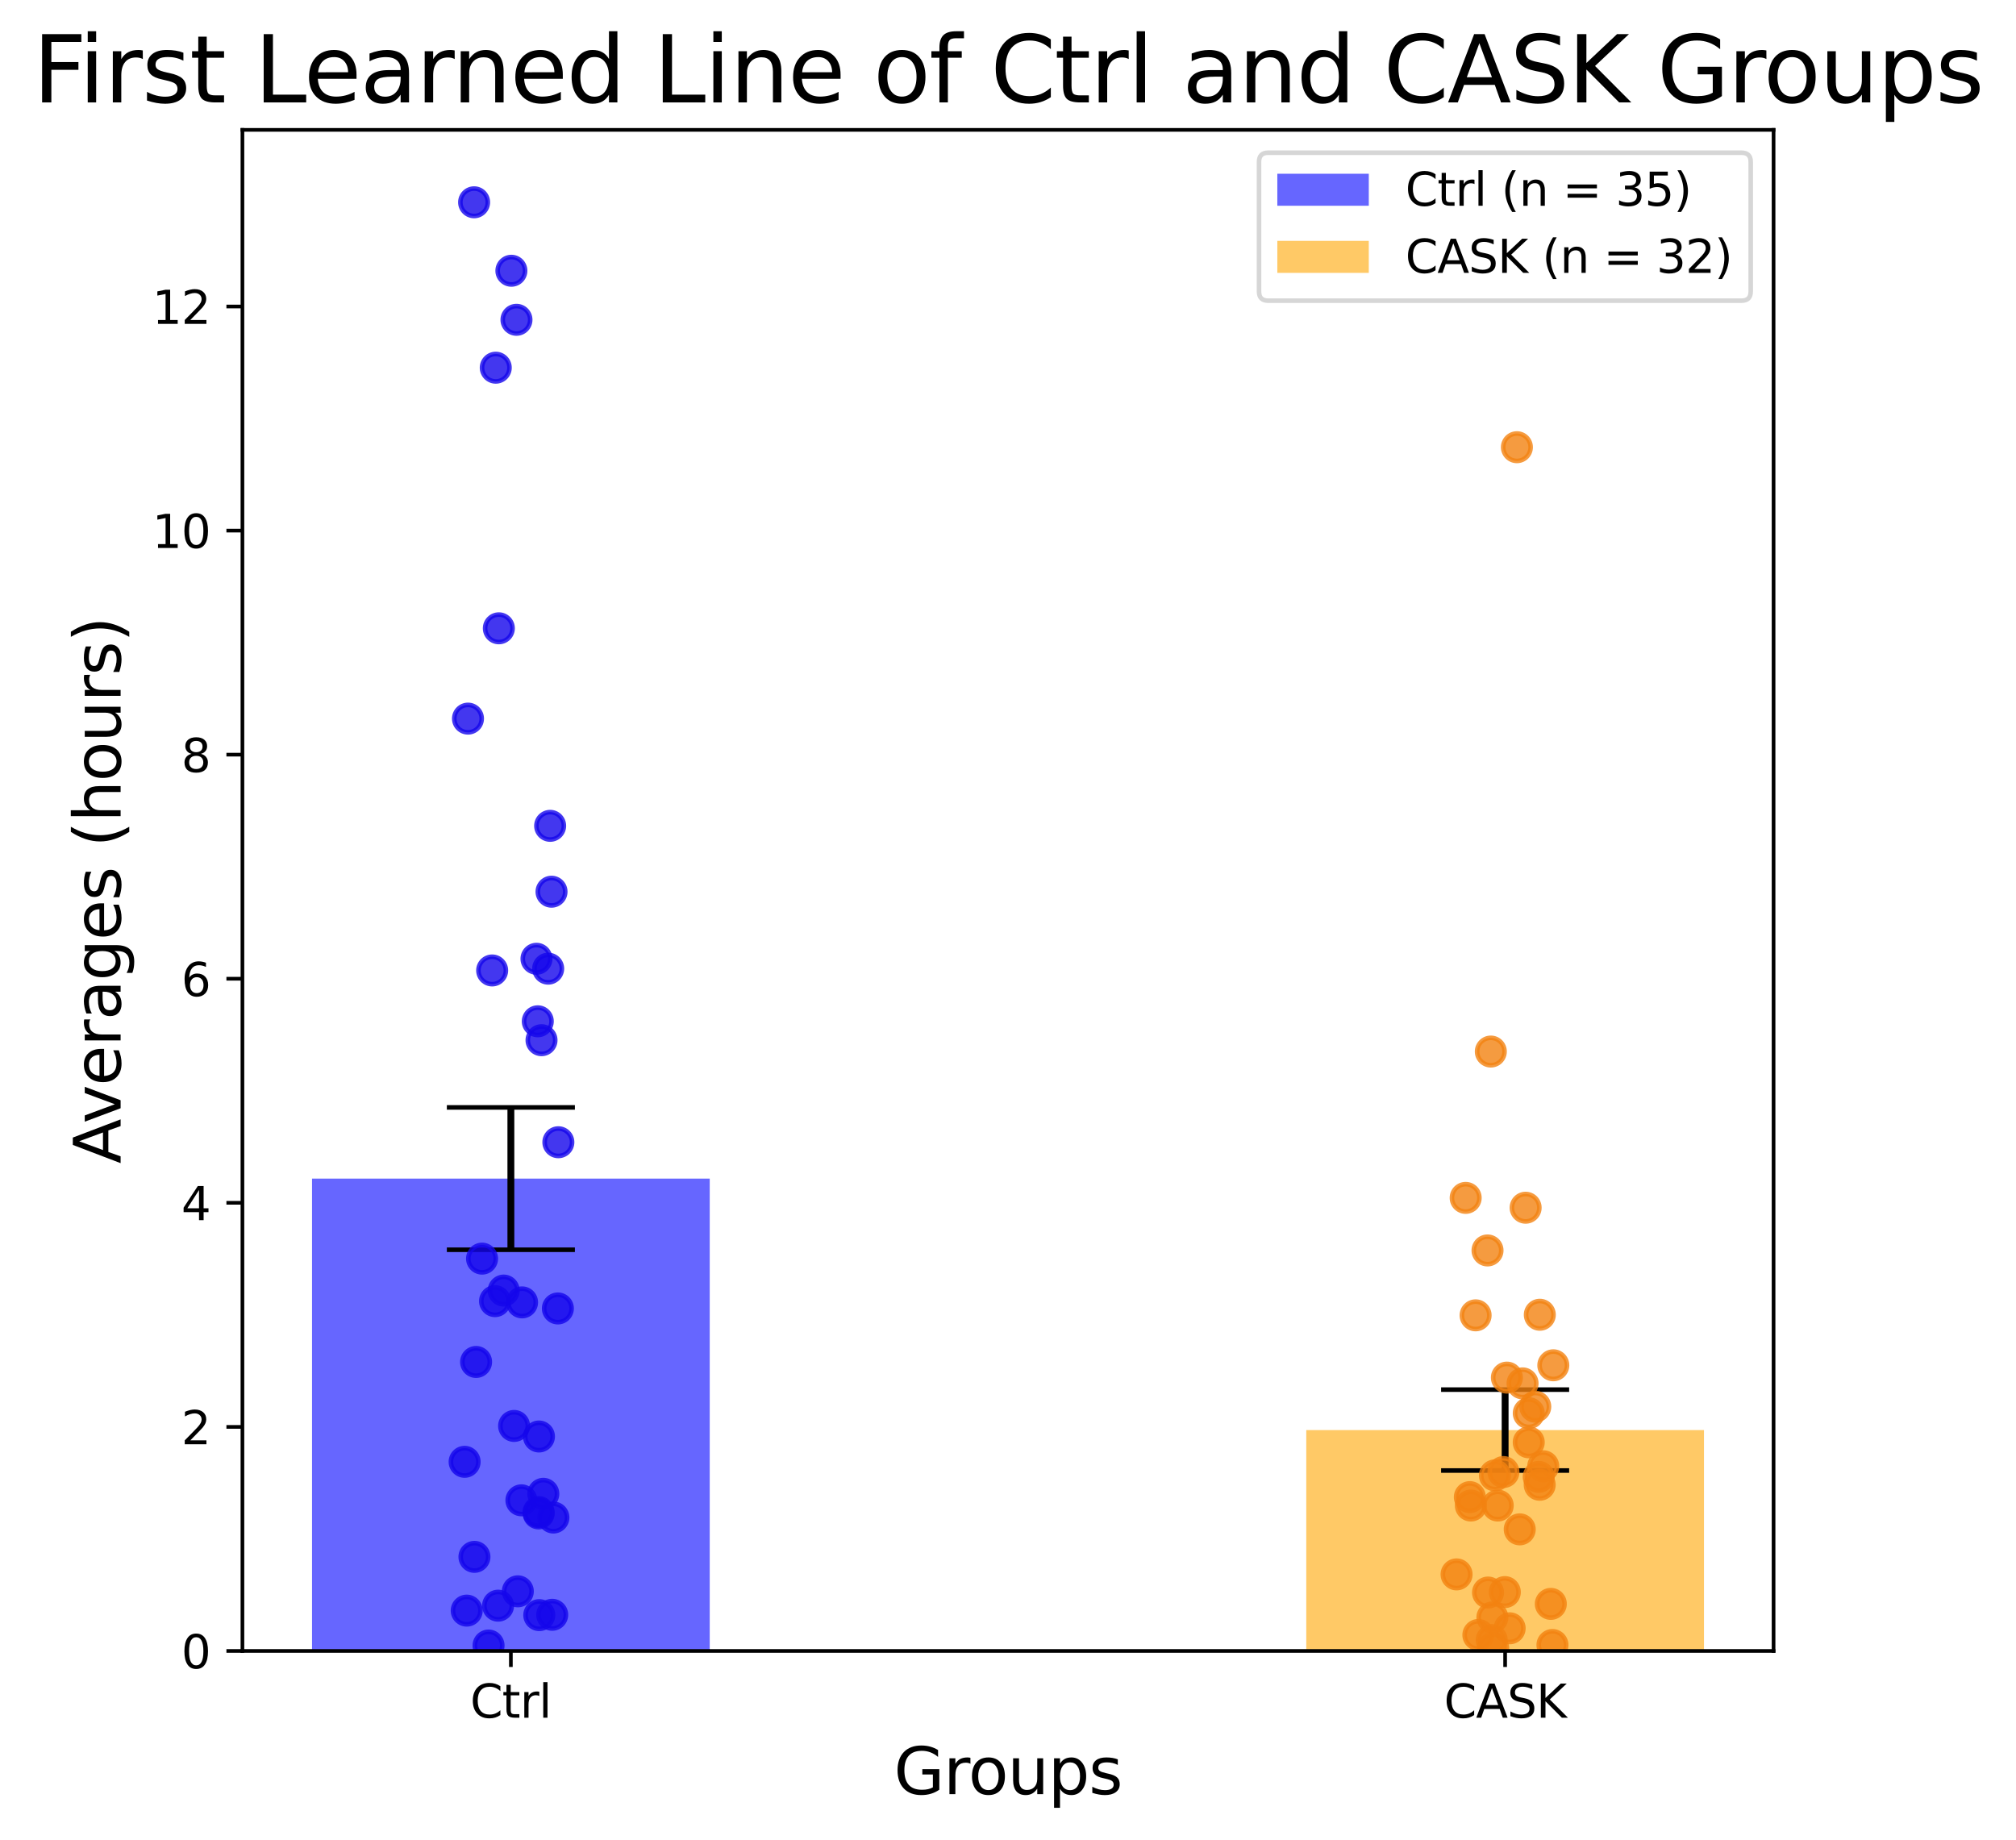 <?xml version="1.0" encoding="utf-8" standalone="no"?>
<!DOCTYPE svg PUBLIC "-//W3C//DTD SVG 1.1//EN"
  "http://www.w3.org/Graphics/SVG/1.1/DTD/svg11.dtd">
<svg xmlns:xlink="http://www.w3.org/1999/xlink" width="440.819pt" height="402.464pt" viewBox="0 0 440.819 402.464" xmlns="http://www.w3.org/2000/svg" version="1.1">
 <defs>
  <style type="text/css">*{stroke-linejoin: round; stroke-linecap: butt}</style>
 </defs>
 <g id="figure_1">
  <g id="patch_1">
   <path d="M 0 402.464 
L 440.819 402.464 
L 440.819 0 
L 0 0 
z
" style="fill: #ffffff"/>
  </g>
  <g id="axes_1">
   <g id="patch_2">
    <path d="M 53.009 361.037 
L 387.809 361.037 
L 387.809 28.397 
L 53.009 28.397 
z
" style="fill: #ffffff"/>
   </g>
   <g id="patch_3">
    <path d="M 68.228 361.037 
L 155.189 361.037 
L 155.189 257.742 
L 68.228 257.742 
z
" clip-path="url(#p44fb60b79f)" style="fill: #0000ff; opacity: 0.6"/>
   </g>
   <g id="patch_4">
    <path d="M 285.63 361.037 
L 372.591 361.037 
L 372.591 312.739 
L 285.63 312.739 
z
" clip-path="url(#p44fb60b79f)" style="fill: #ffa500; opacity: 0.6"/>
   </g>
   <g id="LineCollection_1">
    <path d="M 111.708 273.305 
L 111.708 242.179 
" clip-path="url(#p44fb60b79f)" style="fill: none; stroke: #000000; stroke-width: 1.5"/>
   </g>
   <g id="line2d_1">
    <defs>
     <path id="m428a5b188c" d="M 14 0 
L -14 -0 
" style="stroke: #000000"/>
    </defs>
    <g clip-path="url(#p44fb60b79f)">
     <use xlink:href="#m428a5b188c" x="111.708" y="273.305" style="stroke: #000000"/>
    </g>
   </g>
   <g id="line2d_2">
    <g clip-path="url(#p44fb60b79f)">
     <use xlink:href="#m428a5b188c" x="111.708" y="242.179" style="stroke: #000000"/>
    </g>
   </g>
   <g id="LineCollection_2">
    <path d="M 329.111 321.585 
L 329.111 303.893 
" clip-path="url(#p44fb60b79f)" style="fill: none; stroke: #000000; stroke-width: 1.5"/>
   </g>
   <g id="line2d_3">
    <g clip-path="url(#p44fb60b79f)">
     <use xlink:href="#m428a5b188c" x="329.111" y="321.585" style="stroke: #000000"/>
    </g>
   </g>
   <g id="line2d_4">
    <g clip-path="url(#p44fb60b79f)">
     <use xlink:href="#m428a5b188c" x="329.111" y="303.893" style="stroke: #000000"/>
    </g>
   </g>
   <g id="matplotlib.axis_1">
    <g id="xtick_1">
     <g id="line2d_5">
      <defs>
       <path id="mafe18009ed" d="M 0 0 
L 0 3.5 
" style="stroke: #000000; stroke-width: 0.8"/>
      </defs>
      <g>
       <use xlink:href="#mafe18009ed" x="111.708" y="361.037" style="stroke: #000000; stroke-width: 0.8"/>
      </g>
     </g>
     <g id="text_1">
      <!-- Ctrl -->
      <g transform="translate(102.812 375.635) scale(0.1 -0.1)">
       <defs>
        <path id="DejaVuSans-43" d="M 4122 4306 
L 4122 3641 
Q 3803 3938 3442 4084 
Q 3081 4231 2675 4231 
Q 1875 4231 1450 3742 
Q 1025 3253 1025 2328 
Q 1025 1406 1450 917 
Q 1875 428 2675 428 
Q 3081 428 3442 575 
Q 3803 722 4122 1019 
L 4122 359 
Q 3791 134 3420 21 
Q 3050 -91 2638 -91 
Q 1578 -91 968 557 
Q 359 1206 359 2328 
Q 359 3453 968 4101 
Q 1578 4750 2638 4750 
Q 3056 4750 3426 4639 
Q 3797 4528 4122 4306 
z
" transform="scale(0.016)"/>
        <path id="DejaVuSans-74" d="M 1172 4494 
L 1172 3500 
L 2356 3500 
L 2356 3053 
L 1172 3053 
L 1172 1153 
Q 1172 725 1289 603 
Q 1406 481 1766 481 
L 2356 481 
L 2356 0 
L 1766 0 
Q 1100 0 847 248 
Q 594 497 594 1153 
L 594 3053 
L 172 3053 
L 172 3500 
L 594 3500 
L 594 4494 
L 1172 4494 
z
" transform="scale(0.016)"/>
        <path id="DejaVuSans-72" d="M 2631 2963 
Q 2534 3019 2420 3045 
Q 2306 3072 2169 3072 
Q 1681 3072 1420 2755 
Q 1159 2438 1159 1844 
L 1159 0 
L 581 0 
L 581 3500 
L 1159 3500 
L 1159 2956 
Q 1341 3275 1631 3429 
Q 1922 3584 2338 3584 
Q 2397 3584 2469 3576 
Q 2541 3569 2628 3553 
L 2631 2963 
z
" transform="scale(0.016)"/>
        <path id="DejaVuSans-6c" d="M 603 4863 
L 1178 4863 
L 1178 0 
L 603 0 
L 603 4863 
z
" transform="scale(0.016)"/>
       </defs>
       <use xlink:href="#DejaVuSans-43"/>
       <use xlink:href="#DejaVuSans-74" x="69.824"/>
       <use xlink:href="#DejaVuSans-72" x="109.033"/>
       <use xlink:href="#DejaVuSans-6c" x="150.146"/>
      </g>
     </g>
    </g>
    <g id="xtick_2">
     <g id="line2d_6">
      <g>
       <use xlink:href="#mafe18009ed" x="329.111" y="361.037" style="stroke: #000000; stroke-width: 0.8"/>
      </g>
     </g>
     <g id="text_2">
      <!-- CASK -->
      <g transform="translate(315.746 375.635) scale(0.1 -0.1)">
       <defs>
        <path id="DejaVuSans-41" d="M 2188 4044 
L 1331 1722 
L 3047 1722 
L 2188 4044 
z
M 1831 4666 
L 2547 4666 
L 4325 0 
L 3669 0 
L 3244 1197 
L 1141 1197 
L 716 0 
L 50 0 
L 1831 4666 
z
" transform="scale(0.016)"/>
        <path id="DejaVuSans-53" d="M 3425 4513 
L 3425 3897 
Q 3066 4069 2747 4153 
Q 2428 4238 2131 4238 
Q 1616 4238 1336 4038 
Q 1056 3838 1056 3469 
Q 1056 3159 1242 3001 
Q 1428 2844 1947 2747 
L 2328 2669 
Q 3034 2534 3370 2195 
Q 3706 1856 3706 1288 
Q 3706 609 3251 259 
Q 2797 -91 1919 -91 
Q 1588 -91 1214 -16 
Q 841 59 441 206 
L 441 856 
Q 825 641 1194 531 
Q 1563 422 1919 422 
Q 2459 422 2753 634 
Q 3047 847 3047 1241 
Q 3047 1584 2836 1778 
Q 2625 1972 2144 2069 
L 1759 2144 
Q 1053 2284 737 2584 
Q 422 2884 422 3419 
Q 422 4038 858 4394 
Q 1294 4750 2059 4750 
Q 2388 4750 2728 4690 
Q 3069 4631 3425 4513 
z
" transform="scale(0.016)"/>
        <path id="DejaVuSans-4b" d="M 628 4666 
L 1259 4666 
L 1259 2694 
L 3353 4666 
L 4166 4666 
L 1850 2491 
L 4331 0 
L 3500 0 
L 1259 2247 
L 1259 0 
L 628 0 
L 628 4666 
z
" transform="scale(0.016)"/>
       </defs>
       <use xlink:href="#DejaVuSans-43"/>
       <use xlink:href="#DejaVuSans-41" x="69.824"/>
       <use xlink:href="#DejaVuSans-53" x="138.232"/>
       <use xlink:href="#DejaVuSans-4b" x="201.709"/>
      </g>
     </g>
    </g>
    <g id="text_3">
     <!-- Groups -->
     <g transform="translate(195.455 392.353) scale(0.14 -0.14)">
      <defs>
       <path id="DejaVuSans-47" d="M 3809 666 
L 3809 1919 
L 2778 1919 
L 2778 2438 
L 4434 2438 
L 4434 434 
Q 4069 175 3628 42 
Q 3188 -91 2688 -91 
Q 1594 -91 976 548 
Q 359 1188 359 2328 
Q 359 3472 976 4111 
Q 1594 4750 2688 4750 
Q 3144 4750 3555 4637 
Q 3966 4525 4313 4306 
L 4313 3634 
Q 3963 3931 3569 4081 
Q 3175 4231 2741 4231 
Q 1884 4231 1454 3753 
Q 1025 3275 1025 2328 
Q 1025 1384 1454 906 
Q 1884 428 2741 428 
Q 3075 428 3337 486 
Q 3600 544 3809 666 
z
" transform="scale(0.016)"/>
       <path id="DejaVuSans-6f" d="M 1959 3097 
Q 1497 3097 1228 2736 
Q 959 2375 959 1747 
Q 959 1119 1226 758 
Q 1494 397 1959 397 
Q 2419 397 2687 759 
Q 2956 1122 2956 1747 
Q 2956 2369 2687 2733 
Q 2419 3097 1959 3097 
z
M 1959 3584 
Q 2709 3584 3137 3096 
Q 3566 2609 3566 1747 
Q 3566 888 3137 398 
Q 2709 -91 1959 -91 
Q 1206 -91 779 398 
Q 353 888 353 1747 
Q 353 2609 779 3096 
Q 1206 3584 1959 3584 
z
" transform="scale(0.016)"/>
       <path id="DejaVuSans-75" d="M 544 1381 
L 544 3500 
L 1119 3500 
L 1119 1403 
Q 1119 906 1312 657 
Q 1506 409 1894 409 
Q 2359 409 2629 706 
Q 2900 1003 2900 1516 
L 2900 3500 
L 3475 3500 
L 3475 0 
L 2900 0 
L 2900 538 
Q 2691 219 2414 64 
Q 2138 -91 1772 -91 
Q 1169 -91 856 284 
Q 544 659 544 1381 
z
M 1991 3584 
L 1991 3584 
z
" transform="scale(0.016)"/>
       <path id="DejaVuSans-70" d="M 1159 525 
L 1159 -1331 
L 581 -1331 
L 581 3500 
L 1159 3500 
L 1159 2969 
Q 1341 3281 1617 3432 
Q 1894 3584 2278 3584 
Q 2916 3584 3314 3078 
Q 3713 2572 3713 1747 
Q 3713 922 3314 415 
Q 2916 -91 2278 -91 
Q 1894 -91 1617 61 
Q 1341 213 1159 525 
z
M 3116 1747 
Q 3116 2381 2855 2742 
Q 2594 3103 2138 3103 
Q 1681 3103 1420 2742 
Q 1159 2381 1159 1747 
Q 1159 1113 1420 752 
Q 1681 391 2138 391 
Q 2594 391 2855 752 
Q 3116 1113 3116 1747 
z
" transform="scale(0.016)"/>
       <path id="DejaVuSans-73" d="M 2834 3397 
L 2834 2853 
Q 2591 2978 2328 3040 
Q 2066 3103 1784 3103 
Q 1356 3103 1142 2972 
Q 928 2841 928 2578 
Q 928 2378 1081 2264 
Q 1234 2150 1697 2047 
L 1894 2003 
Q 2506 1872 2764 1633 
Q 3022 1394 3022 966 
Q 3022 478 2636 193 
Q 2250 -91 1575 -91 
Q 1294 -91 989 -36 
Q 684 19 347 128 
L 347 722 
Q 666 556 975 473 
Q 1284 391 1588 391 
Q 1994 391 2212 530 
Q 2431 669 2431 922 
Q 2431 1156 2273 1281 
Q 2116 1406 1581 1522 
L 1381 1569 
Q 847 1681 609 1914 
Q 372 2147 372 2553 
Q 372 3047 722 3315 
Q 1072 3584 1716 3584 
Q 2034 3584 2315 3537 
Q 2597 3491 2834 3397 
z
" transform="scale(0.016)"/>
      </defs>
      <use xlink:href="#DejaVuSans-47"/>
      <use xlink:href="#DejaVuSans-72" x="77.49"/>
      <use xlink:href="#DejaVuSans-6f" x="116.354"/>
      <use xlink:href="#DejaVuSans-75" x="177.535"/>
      <use xlink:href="#DejaVuSans-70" x="240.914"/>
      <use xlink:href="#DejaVuSans-73" x="304.391"/>
     </g>
    </g>
   </g>
   <g id="matplotlib.axis_2">
    <g id="ytick_1">
     <g id="line2d_7">
      <defs>
       <path id="m9c79661949" d="M 0 0 
L -3.5 0 
" style="stroke: #000000; stroke-width: 0.8"/>
      </defs>
      <g>
       <use xlink:href="#m9c79661949" x="53.009" y="361.037" style="stroke: #000000; stroke-width: 0.8"/>
      </g>
     </g>
     <g id="text_4">
      <!-- 0 -->
      <g transform="translate(39.647 364.836) scale(0.1 -0.1)">
       <defs>
        <path id="DejaVuSans-30" d="M 2034 4250 
Q 1547 4250 1301 3770 
Q 1056 3291 1056 2328 
Q 1056 1369 1301 889 
Q 1547 409 2034 409 
Q 2525 409 2770 889 
Q 3016 1369 3016 2328 
Q 3016 3291 2770 3770 
Q 2525 4250 2034 4250 
z
M 2034 4750 
Q 2819 4750 3233 4129 
Q 3647 3509 3647 2328 
Q 3647 1150 3233 529 
Q 2819 -91 2034 -91 
Q 1250 -91 836 529 
Q 422 1150 422 2328 
Q 422 3509 836 4129 
Q 1250 4750 2034 4750 
z
" transform="scale(0.016)"/>
       </defs>
       <use xlink:href="#DejaVuSans-30"/>
      </g>
     </g>
    </g>
    <g id="ytick_2">
     <g id="line2d_8">
      <g>
       <use xlink:href="#m9c79661949" x="53.009" y="312.036" style="stroke: #000000; stroke-width: 0.8"/>
      </g>
     </g>
     <g id="text_5">
      <!-- 2 -->
      <g transform="translate(39.647 315.835) scale(0.1 -0.1)">
       <defs>
        <path id="DejaVuSans-32" d="M 1228 531 
L 3431 531 
L 3431 0 
L 469 0 
L 469 531 
Q 828 903 1448 1529 
Q 2069 2156 2228 2338 
Q 2531 2678 2651 2914 
Q 2772 3150 2772 3378 
Q 2772 3750 2511 3984 
Q 2250 4219 1831 4219 
Q 1534 4219 1204 4116 
Q 875 4013 500 3803 
L 500 4441 
Q 881 4594 1212 4672 
Q 1544 4750 1819 4750 
Q 2544 4750 2975 4387 
Q 3406 4025 3406 3419 
Q 3406 3131 3298 2873 
Q 3191 2616 2906 2266 
Q 2828 2175 2409 1742 
Q 1991 1309 1228 531 
z
" transform="scale(0.016)"/>
       </defs>
       <use xlink:href="#DejaVuSans-32"/>
      </g>
     </g>
    </g>
    <g id="ytick_3">
     <g id="line2d_9">
      <g>
       <use xlink:href="#m9c79661949" x="53.009" y="263.034" style="stroke: #000000; stroke-width: 0.8"/>
      </g>
     </g>
     <g id="text_6">
      <!-- 4 -->
      <g transform="translate(39.647 266.834) scale(0.1 -0.1)">
       <defs>
        <path id="DejaVuSans-34" d="M 2419 4116 
L 825 1625 
L 2419 1625 
L 2419 4116 
z
M 2253 4666 
L 3047 4666 
L 3047 1625 
L 3713 1625 
L 3713 1100 
L 3047 1100 
L 3047 0 
L 2419 0 
L 2419 1100 
L 313 1100 
L 313 1709 
L 2253 4666 
z
" transform="scale(0.016)"/>
       </defs>
       <use xlink:href="#DejaVuSans-34"/>
      </g>
     </g>
    </g>
    <g id="ytick_4">
     <g id="line2d_10">
      <g>
       <use xlink:href="#m9c79661949" x="53.009" y="214.033" style="stroke: #000000; stroke-width: 0.8"/>
      </g>
     </g>
     <g id="text_7">
      <!-- 6 -->
      <g transform="translate(39.647 217.832) scale(0.1 -0.1)">
       <defs>
        <path id="DejaVuSans-36" d="M 2113 2584 
Q 1688 2584 1439 2293 
Q 1191 2003 1191 1497 
Q 1191 994 1439 701 
Q 1688 409 2113 409 
Q 2538 409 2786 701 
Q 3034 994 3034 1497 
Q 3034 2003 2786 2293 
Q 2538 2584 2113 2584 
z
M 3366 4563 
L 3366 3988 
Q 3128 4100 2886 4159 
Q 2644 4219 2406 4219 
Q 1781 4219 1451 3797 
Q 1122 3375 1075 2522 
Q 1259 2794 1537 2939 
Q 1816 3084 2150 3084 
Q 2853 3084 3261 2657 
Q 3669 2231 3669 1497 
Q 3669 778 3244 343 
Q 2819 -91 2113 -91 
Q 1303 -91 875 529 
Q 447 1150 447 2328 
Q 447 3434 972 4092 
Q 1497 4750 2381 4750 
Q 2619 4750 2861 4703 
Q 3103 4656 3366 4563 
z
" transform="scale(0.016)"/>
       </defs>
       <use xlink:href="#DejaVuSans-36"/>
      </g>
     </g>
    </g>
    <g id="ytick_5">
     <g id="line2d_11">
      <g>
       <use xlink:href="#m9c79661949" x="53.009" y="165.032" style="stroke: #000000; stroke-width: 0.8"/>
      </g>
     </g>
     <g id="text_8">
      <!-- 8 -->
      <g transform="translate(39.647 168.831) scale(0.1 -0.1)">
       <defs>
        <path id="DejaVuSans-38" d="M 2034 2216 
Q 1584 2216 1326 1975 
Q 1069 1734 1069 1313 
Q 1069 891 1326 650 
Q 1584 409 2034 409 
Q 2484 409 2743 651 
Q 3003 894 3003 1313 
Q 3003 1734 2745 1975 
Q 2488 2216 2034 2216 
z
M 1403 2484 
Q 997 2584 770 2862 
Q 544 3141 544 3541 
Q 544 4100 942 4425 
Q 1341 4750 2034 4750 
Q 2731 4750 3128 4425 
Q 3525 4100 3525 3541 
Q 3525 3141 3298 2862 
Q 3072 2584 2669 2484 
Q 3125 2378 3379 2068 
Q 3634 1759 3634 1313 
Q 3634 634 3220 271 
Q 2806 -91 2034 -91 
Q 1263 -91 848 271 
Q 434 634 434 1313 
Q 434 1759 690 2068 
Q 947 2378 1403 2484 
z
M 1172 3481 
Q 1172 3119 1398 2916 
Q 1625 2713 2034 2713 
Q 2441 2713 2670 2916 
Q 2900 3119 2900 3481 
Q 2900 3844 2670 4047 
Q 2441 4250 2034 4250 
Q 1625 4250 1398 4047 
Q 1172 3844 1172 3481 
z
" transform="scale(0.016)"/>
       </defs>
       <use xlink:href="#DejaVuSans-38"/>
      </g>
     </g>
    </g>
    <g id="ytick_6">
     <g id="line2d_12">
      <g>
       <use xlink:href="#m9c79661949" x="53.009" y="116.031" style="stroke: #000000; stroke-width: 0.8"/>
      </g>
     </g>
     <g id="text_9">
      <!-- 10 -->
      <g transform="translate(33.284 119.83) scale(0.1 -0.1)">
       <defs>
        <path id="DejaVuSans-31" d="M 794 531 
L 1825 531 
L 1825 4091 
L 703 3866 
L 703 4441 
L 1819 4666 
L 2450 4666 
L 2450 531 
L 3481 531 
L 3481 0 
L 794 0 
L 794 531 
z
" transform="scale(0.016)"/>
       </defs>
       <use xlink:href="#DejaVuSans-31"/>
       <use xlink:href="#DejaVuSans-30" x="63.623"/>
      </g>
     </g>
    </g>
    <g id="ytick_7">
     <g id="line2d_13">
      <g>
       <use xlink:href="#m9c79661949" x="53.009" y="67.029" style="stroke: #000000; stroke-width: 0.8"/>
      </g>
     </g>
     <g id="text_10">
      <!-- 12 -->
      <g transform="translate(33.284 70.828) scale(0.1 -0.1)">
       <use xlink:href="#DejaVuSans-31"/>
       <use xlink:href="#DejaVuSans-32" x="63.623"/>
      </g>
     </g>
    </g>
    <g id="text_11">
     <!-- Averages (hours) -->
     <g transform="translate(26.373 254.476) rotate(-90) scale(0.14 -0.14)">
      <defs>
       <path id="DejaVuSans-76" d="M 191 3500 
L 800 3500 
L 1894 563 
L 2988 3500 
L 3597 3500 
L 2284 0 
L 1503 0 
L 191 3500 
z
" transform="scale(0.016)"/>
       <path id="DejaVuSans-65" d="M 3597 1894 
L 3597 1613 
L 953 1613 
Q 991 1019 1311 708 
Q 1631 397 2203 397 
Q 2534 397 2845 478 
Q 3156 559 3463 722 
L 3463 178 
Q 3153 47 2828 -22 
Q 2503 -91 2169 -91 
Q 1331 -91 842 396 
Q 353 884 353 1716 
Q 353 2575 817 3079 
Q 1281 3584 2069 3584 
Q 2775 3584 3186 3129 
Q 3597 2675 3597 1894 
z
M 3022 2063 
Q 3016 2534 2758 2815 
Q 2500 3097 2075 3097 
Q 1594 3097 1305 2825 
Q 1016 2553 972 2059 
L 3022 2063 
z
" transform="scale(0.016)"/>
       <path id="DejaVuSans-61" d="M 2194 1759 
Q 1497 1759 1228 1600 
Q 959 1441 959 1056 
Q 959 750 1161 570 
Q 1363 391 1709 391 
Q 2188 391 2477 730 
Q 2766 1069 2766 1631 
L 2766 1759 
L 2194 1759 
z
M 3341 1997 
L 3341 0 
L 2766 0 
L 2766 531 
Q 2569 213 2275 61 
Q 1981 -91 1556 -91 
Q 1019 -91 701 211 
Q 384 513 384 1019 
Q 384 1609 779 1909 
Q 1175 2209 1959 2209 
L 2766 2209 
L 2766 2266 
Q 2766 2663 2505 2880 
Q 2244 3097 1772 3097 
Q 1472 3097 1187 3025 
Q 903 2953 641 2809 
L 641 3341 
Q 956 3463 1253 3523 
Q 1550 3584 1831 3584 
Q 2591 3584 2966 3190 
Q 3341 2797 3341 1997 
z
" transform="scale(0.016)"/>
       <path id="DejaVuSans-67" d="M 2906 1791 
Q 2906 2416 2648 2759 
Q 2391 3103 1925 3103 
Q 1463 3103 1205 2759 
Q 947 2416 947 1791 
Q 947 1169 1205 825 
Q 1463 481 1925 481 
Q 2391 481 2648 825 
Q 2906 1169 2906 1791 
z
M 3481 434 
Q 3481 -459 3084 -895 
Q 2688 -1331 1869 -1331 
Q 1566 -1331 1297 -1286 
Q 1028 -1241 775 -1147 
L 775 -588 
Q 1028 -725 1275 -790 
Q 1522 -856 1778 -856 
Q 2344 -856 2625 -561 
Q 2906 -266 2906 331 
L 2906 616 
Q 2728 306 2450 153 
Q 2172 0 1784 0 
Q 1141 0 747 490 
Q 353 981 353 1791 
Q 353 2603 747 3093 
Q 1141 3584 1784 3584 
Q 2172 3584 2450 3431 
Q 2728 3278 2906 2969 
L 2906 3500 
L 3481 3500 
L 3481 434 
z
" transform="scale(0.016)"/>
       <path id="DejaVuSans-20" transform="scale(0.016)"/>
       <path id="DejaVuSans-28" d="M 1984 4856 
Q 1566 4138 1362 3434 
Q 1159 2731 1159 2009 
Q 1159 1288 1364 580 
Q 1569 -128 1984 -844 
L 1484 -844 
Q 1016 -109 783 600 
Q 550 1309 550 2009 
Q 550 2706 781 3412 
Q 1013 4119 1484 4856 
L 1984 4856 
z
" transform="scale(0.016)"/>
       <path id="DejaVuSans-68" d="M 3513 2113 
L 3513 0 
L 2938 0 
L 2938 2094 
Q 2938 2591 2744 2837 
Q 2550 3084 2163 3084 
Q 1697 3084 1428 2787 
Q 1159 2491 1159 1978 
L 1159 0 
L 581 0 
L 581 4863 
L 1159 4863 
L 1159 2956 
Q 1366 3272 1645 3428 
Q 1925 3584 2291 3584 
Q 2894 3584 3203 3211 
Q 3513 2838 3513 2113 
z
" transform="scale(0.016)"/>
       <path id="DejaVuSans-29" d="M 513 4856 
L 1013 4856 
Q 1481 4119 1714 3412 
Q 1947 2706 1947 2009 
Q 1947 1309 1714 600 
Q 1481 -109 1013 -844 
L 513 -844 
Q 928 -128 1133 580 
Q 1338 1288 1338 2009 
Q 1338 2731 1133 3434 
Q 928 4138 513 4856 
z
" transform="scale(0.016)"/>
      </defs>
      <use xlink:href="#DejaVuSans-41"/>
      <use xlink:href="#DejaVuSans-76" x="62.533"/>
      <use xlink:href="#DejaVuSans-65" x="121.713"/>
      <use xlink:href="#DejaVuSans-72" x="183.236"/>
      <use xlink:href="#DejaVuSans-61" x="224.35"/>
      <use xlink:href="#DejaVuSans-67" x="285.629"/>
      <use xlink:href="#DejaVuSans-65" x="349.105"/>
      <use xlink:href="#DejaVuSans-73" x="410.629"/>
      <use xlink:href="#DejaVuSans-20" x="462.729"/>
      <use xlink:href="#DejaVuSans-28" x="494.516"/>
      <use xlink:href="#DejaVuSans-68" x="533.529"/>
      <use xlink:href="#DejaVuSans-6f" x="596.908"/>
      <use xlink:href="#DejaVuSans-75" x="658.09"/>
      <use xlink:href="#DejaVuSans-72" x="721.469"/>
      <use xlink:href="#DejaVuSans-73" x="762.582"/>
      <use xlink:href="#DejaVuSans-29" x="814.682"/>
     </g>
    </g>
   </g>
   <g id="PathCollection_1">
    <defs>
     <path id="m75ba1b694e" d="M 0 3 
C 0.796 3 1.559 2.684 2.121 2.121 
C 2.684 1.559 3 0.796 3 0 
C 3 -0.796 2.684 -1.559 2.121 -2.121 
C 1.559 -2.684 0.796 -3 0 -3 
C -0.796 -3 -1.559 -2.684 -2.121 -2.121 
C -2.684 -1.559 -3 -0.796 -3 0 
C -3 0.796 -2.684 1.559 -2.121 2.121 
C -1.559 2.684 -0.796 3 0 3 
z
" style="stroke: #1405eb; stroke-opacity: 0.8"/>
    </defs>
    <g clip-path="url(#p44fb60b79f)">
     <use xlink:href="#m75ba1b694e" x="108.403" y="80.409" style="fill: #1405eb; fill-opacity: 0.8; stroke: #1405eb; stroke-opacity: 0.8"/>
     <use xlink:href="#m75ba1b694e" x="102.331" y="157.151" style="fill: #1405eb; fill-opacity: 0.8; stroke: #1405eb; stroke-opacity: 0.8"/>
     <use xlink:href="#m75ba1b694e" x="113.228" y="347.997" style="fill: #1405eb; fill-opacity: 0.8; stroke: #1405eb; stroke-opacity: 0.8"/>
     <use xlink:href="#m75ba1b694e" x="108.911" y="351.135" style="fill: #1405eb; fill-opacity: 0.8; stroke: #1405eb; stroke-opacity: 0.8"/>
     <use xlink:href="#m75ba1b694e" x="117.309" y="209.671" style="fill: #1405eb; fill-opacity: 0.8; stroke: #1405eb; stroke-opacity: 0.8"/>
     <use xlink:href="#m75ba1b694e" x="103.668" y="44.237" style="fill: #1405eb; fill-opacity: 0.8; stroke: #1405eb; stroke-opacity: 0.8"/>
     <use xlink:href="#m75ba1b694e" x="111.819" y="59.209" style="fill: #1405eb; fill-opacity: 0.8; stroke: #1405eb; stroke-opacity: 0.8"/>
     <use xlink:href="#m75ba1b694e" x="118.408" y="227.474" style="fill: #1405eb; fill-opacity: 0.8; stroke: #1405eb; stroke-opacity: 0.8"/>
     <use xlink:href="#m75ba1b694e" x="117.594" y="223.343" style="fill: #1405eb; fill-opacity: 0.8; stroke: #1405eb; stroke-opacity: 0.8"/>
     <use xlink:href="#m75ba1b694e" x="104.1" y="297.839" style="fill: #1405eb; fill-opacity: 0.8; stroke: #1405eb; stroke-opacity: 0.8"/>
     <use xlink:href="#m75ba1b694e" x="121.984" y="286.14" style="fill: #1405eb; fill-opacity: 0.8; stroke: #1405eb; stroke-opacity: 0.8"/>
     <use xlink:href="#m75ba1b694e" x="103.743" y="340.463" style="fill: #1405eb; fill-opacity: 0.8; stroke: #1405eb; stroke-opacity: 0.8"/>
     <use xlink:href="#m75ba1b694e" x="108.242" y="284.54" style="fill: #1405eb; fill-opacity: 0.8; stroke: #1405eb; stroke-opacity: 0.8"/>
     <use xlink:href="#m75ba1b694e" x="114.013" y="328.097" style="fill: #1405eb; fill-opacity: 0.8; stroke: #1405eb; stroke-opacity: 0.8"/>
     <use xlink:href="#m75ba1b694e" x="122.091" y="249.79" style="fill: #1405eb; fill-opacity: 0.8; stroke: #1405eb; stroke-opacity: 0.8"/>
     <use xlink:href="#m75ba1b694e" x="112.932" y="69.935" style="fill: #1405eb; fill-opacity: 0.8; stroke: #1405eb; stroke-opacity: 0.8"/>
     <use xlink:href="#m75ba1b694e" x="114.155" y="284.813" style="fill: #1405eb; fill-opacity: 0.8; stroke: #1405eb; stroke-opacity: 0.8"/>
     <use xlink:href="#m75ba1b694e" x="119.863" y="211.828" style="fill: #1405eb; fill-opacity: 0.8; stroke: #1405eb; stroke-opacity: 0.8"/>
     <use xlink:href="#m75ba1b694e" x="106.828" y="359.853" style="fill: #1405eb; fill-opacity: 0.8; stroke: #1405eb; stroke-opacity: 0.8"/>
     <use xlink:href="#m75ba1b694e" x="118.801" y="326.675" style="fill: #1405eb; fill-opacity: 0.8; stroke: #1405eb; stroke-opacity: 0.8"/>
     <use xlink:href="#m75ba1b694e" x="105.406" y="275.244" style="fill: #1405eb; fill-opacity: 0.8; stroke: #1405eb; stroke-opacity: 0.8"/>
     <use xlink:href="#m75ba1b694e" x="117.761" y="330.656" style="fill: #1405eb; fill-opacity: 0.8; stroke: #1405eb; stroke-opacity: 0.8"/>
     <use xlink:href="#m75ba1b694e" x="102.053" y="352.217" style="fill: #1405eb; fill-opacity: 0.8; stroke: #1405eb; stroke-opacity: 0.8"/>
     <use xlink:href="#m75ba1b694e" x="112.412" y="311.831" style="fill: #1405eb; fill-opacity: 0.8; stroke: #1405eb; stroke-opacity: 0.8"/>
     <use xlink:href="#m75ba1b694e" x="110.141" y="282.227" style="fill: #1405eb; fill-opacity: 0.8; stroke: #1405eb; stroke-opacity: 0.8"/>
     <use xlink:href="#m75ba1b694e" x="120.295" y="180.597" style="fill: #1405eb; fill-opacity: 0.8; stroke: #1405eb; stroke-opacity: 0.8"/>
     <use xlink:href="#m75ba1b694e" x="120.745" y="353.129" style="fill: #1405eb; fill-opacity: 0.8; stroke: #1405eb; stroke-opacity: 0.8"/>
     <use xlink:href="#m75ba1b694e" x="117.79" y="330.962" style="fill: #1405eb; fill-opacity: 0.8; stroke: #1405eb; stroke-opacity: 0.8"/>
     <use xlink:href="#m75ba1b694e" x="101.597" y="319.678" style="fill: #1405eb; fill-opacity: 0.8; stroke: #1405eb; stroke-opacity: 0.8"/>
     <use xlink:href="#m75ba1b694e" x="117.918" y="353.203" style="fill: #1405eb; fill-opacity: 0.8; stroke: #1405eb; stroke-opacity: 0.8"/>
     <use xlink:href="#m75ba1b694e" x="120.598" y="195.004" style="fill: #1405eb; fill-opacity: 0.8; stroke: #1405eb; stroke-opacity: 0.8"/>
     <use xlink:href="#m75ba1b694e" x="121.006" y="331.861" style="fill: #1405eb; fill-opacity: 0.8; stroke: #1405eb; stroke-opacity: 0.8"/>
     <use xlink:href="#m75ba1b694e" x="117.849" y="314.139" style="fill: #1405eb; fill-opacity: 0.8; stroke: #1405eb; stroke-opacity: 0.8"/>
     <use xlink:href="#m75ba1b694e" x="109.077" y="137.401" style="fill: #1405eb; fill-opacity: 0.8; stroke: #1405eb; stroke-opacity: 0.8"/>
     <use xlink:href="#m75ba1b694e" x="107.615" y="212.223" style="fill: #1405eb; fill-opacity: 0.8; stroke: #1405eb; stroke-opacity: 0.8"/>
    </g>
   </g>
   <g id="PathCollection_2">
    <defs>
     <path id="m75fcc6e3c1" d="M 0 3 
C 0.796 3 1.559 2.684 2.121 2.121 
C 2.684 1.559 3 0.796 3 0 
C 3 -0.796 2.684 -1.559 2.121 -2.121 
C 1.559 -2.684 0.796 -3 0 -3 
C -0.796 -3 -1.559 -2.684 -2.121 -2.121 
C -2.684 -1.559 -3 -0.796 -3 0 
C -3 0.796 -2.684 1.559 -2.121 2.121 
C -1.559 2.684 -0.796 3 0 3 
z
" style="stroke: #f28211; stroke-opacity: 0.8"/>
    </defs>
    <g clip-path="url(#p44fb60b79f)">
     <use xlink:href="#m75fcc6e3c1" x="339.103" y="350.747" style="fill: #f28211; fill-opacity: 0.8; stroke: #f28211; stroke-opacity: 0.8"/>
     <use xlink:href="#m75fcc6e3c1" x="339.648" y="298.567" style="fill: #f28211; fill-opacity: 0.8; stroke: #f28211; stroke-opacity: 0.8"/>
     <use xlink:href="#m75fcc6e3c1" x="329.499" y="301.262" style="fill: #f28211; fill-opacity: 0.8; stroke: #f28211; stroke-opacity: 0.8"/>
     <use xlink:href="#m75fcc6e3c1" x="327.494" y="329.234" style="fill: #f28211; fill-opacity: 0.8; stroke: #f28211; stroke-opacity: 0.8"/>
     <use xlink:href="#m75fcc6e3c1" x="326.88" y="322.646" style="fill: #f28211; fill-opacity: 0.8; stroke: #f28211; stroke-opacity: 0.8"/>
     <use xlink:href="#m75fcc6e3c1" x="334.28" y="309.041" style="fill: #f28211; fill-opacity: 0.8; stroke: #f28211; stroke-opacity: 0.8"/>
     <use xlink:href="#m75fcc6e3c1" x="330.103" y="356.082" style="fill: #f28211; fill-opacity: 0.8; stroke: #f28211; stroke-opacity: 0.8"/>
     <use xlink:href="#m75fcc6e3c1" x="336.458" y="322.972" style="fill: #f28211; fill-opacity: 0.8; stroke: #f28211; stroke-opacity: 0.8"/>
     <use xlink:href="#m75fcc6e3c1" x="321.395" y="327.396" style="fill: #f28211; fill-opacity: 0.8; stroke: #f28211; stroke-opacity: 0.8"/>
     <use xlink:href="#m75fcc6e3c1" x="335.699" y="307.619" style="fill: #f28211; fill-opacity: 0.8; stroke: #f28211; stroke-opacity: 0.8"/>
     <use xlink:href="#m75fcc6e3c1" x="333.595" y="264.11" style="fill: #f28211; fill-opacity: 0.8; stroke: #f28211; stroke-opacity: 0.8"/>
     <use xlink:href="#m75fcc6e3c1" x="328.74" y="321.911" style="fill: #f28211; fill-opacity: 0.8; stroke: #f28211; stroke-opacity: 0.8"/>
     <use xlink:href="#m75fcc6e3c1" x="325.376" y="348.263" style="fill: #f28211; fill-opacity: 0.8; stroke: #f28211; stroke-opacity: 0.8"/>
     <use xlink:href="#m75fcc6e3c1" x="326.327" y="353.714" style="fill: #f28211; fill-opacity: 0.8; stroke: #f28211; stroke-opacity: 0.8"/>
     <use xlink:href="#m75fcc6e3c1" x="331.688" y="97.798" style="fill: #f28211; fill-opacity: 0.8; stroke: #f28211; stroke-opacity: 0.8"/>
     <use xlink:href="#m75fcc6e3c1" x="336.695" y="287.515" style="fill: #f28211; fill-opacity: 0.8; stroke: #f28211; stroke-opacity: 0.8"/>
     <use xlink:href="#m75fcc6e3c1" x="337.445" y="320.645" style="fill: #f28211; fill-opacity: 0.8; stroke: #f28211; stroke-opacity: 0.8"/>
     <use xlink:href="#m75fcc6e3c1" x="323.261" y="357.539" style="fill: #f28211; fill-opacity: 0.8; stroke: #f28211; stroke-opacity: 0.8"/>
     <use xlink:href="#m75fcc6e3c1" x="334.274" y="315.411" style="fill: #f28211; fill-opacity: 0.8; stroke: #f28211; stroke-opacity: 0.8"/>
     <use xlink:href="#m75fcc6e3c1" x="329.046" y="348.167" style="fill: #f28211; fill-opacity: 0.8; stroke: #f28211; stroke-opacity: 0.8"/>
     <use xlink:href="#m75fcc6e3c1" x="339.459" y="359.737" style="fill: #f28211; fill-opacity: 0.8; stroke: #f28211; stroke-opacity: 0.8"/>
     <use xlink:href="#m75fcc6e3c1" x="318.495" y="344.295" style="fill: #f28211; fill-opacity: 0.8; stroke: #f28211; stroke-opacity: 0.8"/>
     <use xlink:href="#m75fcc6e3c1" x="325.982" y="229.958" style="fill: #f28211; fill-opacity: 0.8; stroke: #f28211; stroke-opacity: 0.8"/>
     <use xlink:href="#m75fcc6e3c1" x="336.671" y="324.694" style="fill: #f28211; fill-opacity: 0.8; stroke: #f28211; stroke-opacity: 0.8"/>
     <use xlink:href="#m75fcc6e3c1" x="332.305" y="334.447" style="fill: #f28211; fill-opacity: 0.8; stroke: #f28211; stroke-opacity: 0.8"/>
     <use xlink:href="#m75fcc6e3c1" x="326.497" y="360.411" style="fill: #f28211; fill-opacity: 0.8; stroke: #f28211; stroke-opacity: 0.8"/>
     <use xlink:href="#m75fcc6e3c1" x="332.924" y="302.521" style="fill: #f28211; fill-opacity: 0.8; stroke: #f28211; stroke-opacity: 0.8"/>
     <use xlink:href="#m75fcc6e3c1" x="325.262" y="273.454" style="fill: #f28211; fill-opacity: 0.8; stroke: #f28211; stroke-opacity: 0.8"/>
     <use xlink:href="#m75fcc6e3c1" x="320.484" y="261.959" style="fill: #f28211; fill-opacity: 0.8; stroke: #f28211; stroke-opacity: 0.8"/>
     <use xlink:href="#m75fcc6e3c1" x="326.179" y="358.662" style="fill: #f28211; fill-opacity: 0.8; stroke: #f28211; stroke-opacity: 0.8"/>
     <use xlink:href="#m75fcc6e3c1" x="322.657" y="287.644" style="fill: #f28211; fill-opacity: 0.8; stroke: #f28211; stroke-opacity: 0.8"/>
     <use xlink:href="#m75fcc6e3c1" x="321.619" y="329.234" style="fill: #f28211; fill-opacity: 0.8; stroke: #f28211; stroke-opacity: 0.8"/>
    </g>
   </g>
   <g id="patch_5">
    <path d="M 53.009 361.037 
L 53.009 28.397 
" style="fill: none; stroke: #000000; stroke-width: 0.8; stroke-linejoin: miter; stroke-linecap: square"/>
   </g>
   <g id="patch_6">
    <path d="M 387.809 361.037 
L 387.809 28.397 
" style="fill: none; stroke: #000000; stroke-width: 0.8; stroke-linejoin: miter; stroke-linecap: square"/>
   </g>
   <g id="patch_7">
    <path d="M 53.009 361.037 
L 387.809 361.037 
" style="fill: none; stroke: #000000; stroke-width: 0.8; stroke-linejoin: miter; stroke-linecap: square"/>
   </g>
   <g id="patch_8">
    <path d="M 53.009 28.397 
L 387.809 28.397 
" style="fill: none; stroke: #000000; stroke-width: 0.8; stroke-linejoin: miter; stroke-linecap: square"/>
   </g>
   <g id="text_12">
    <!-- First Learned Line of Ctrl and CASK Groups -->
    <g transform="translate(7.2 22.397) scale(0.2 -0.2)">
     <defs>
      <path id="DejaVuSans-46" d="M 628 4666 
L 3309 4666 
L 3309 4134 
L 1259 4134 
L 1259 2759 
L 3109 2759 
L 3109 2228 
L 1259 2228 
L 1259 0 
L 628 0 
L 628 4666 
z
" transform="scale(0.016)"/>
      <path id="DejaVuSans-69" d="M 603 3500 
L 1178 3500 
L 1178 0 
L 603 0 
L 603 3500 
z
M 603 4863 
L 1178 4863 
L 1178 4134 
L 603 4134 
L 603 4863 
z
" transform="scale(0.016)"/>
      <path id="DejaVuSans-4c" d="M 628 4666 
L 1259 4666 
L 1259 531 
L 3531 531 
L 3531 0 
L 628 0 
L 628 4666 
z
" transform="scale(0.016)"/>
      <path id="DejaVuSans-6e" d="M 3513 2113 
L 3513 0 
L 2938 0 
L 2938 2094 
Q 2938 2591 2744 2837 
Q 2550 3084 2163 3084 
Q 1697 3084 1428 2787 
Q 1159 2491 1159 1978 
L 1159 0 
L 581 0 
L 581 3500 
L 1159 3500 
L 1159 2956 
Q 1366 3272 1645 3428 
Q 1925 3584 2291 3584 
Q 2894 3584 3203 3211 
Q 3513 2838 3513 2113 
z
" transform="scale(0.016)"/>
      <path id="DejaVuSans-64" d="M 2906 2969 
L 2906 4863 
L 3481 4863 
L 3481 0 
L 2906 0 
L 2906 525 
Q 2725 213 2448 61 
Q 2172 -91 1784 -91 
Q 1150 -91 751 415 
Q 353 922 353 1747 
Q 353 2572 751 3078 
Q 1150 3584 1784 3584 
Q 2172 3584 2448 3432 
Q 2725 3281 2906 2969 
z
M 947 1747 
Q 947 1113 1208 752 
Q 1469 391 1925 391 
Q 2381 391 2643 752 
Q 2906 1113 2906 1747 
Q 2906 2381 2643 2742 
Q 2381 3103 1925 3103 
Q 1469 3103 1208 2742 
Q 947 2381 947 1747 
z
" transform="scale(0.016)"/>
      <path id="DejaVuSans-66" d="M 2375 4863 
L 2375 4384 
L 1825 4384 
Q 1516 4384 1395 4259 
Q 1275 4134 1275 3809 
L 1275 3500 
L 2222 3500 
L 2222 3053 
L 1275 3053 
L 1275 0 
L 697 0 
L 697 3053 
L 147 3053 
L 147 3500 
L 697 3500 
L 697 3744 
Q 697 4328 969 4595 
Q 1241 4863 1831 4863 
L 2375 4863 
z
" transform="scale(0.016)"/>
     </defs>
     <use xlink:href="#DejaVuSans-46"/>
     <use xlink:href="#DejaVuSans-69" x="50.27"/>
     <use xlink:href="#DejaVuSans-72" x="78.053"/>
     <use xlink:href="#DejaVuSans-73" x="119.166"/>
     <use xlink:href="#DejaVuSans-74" x="171.266"/>
     <use xlink:href="#DejaVuSans-20" x="210.475"/>
     <use xlink:href="#DejaVuSans-4c" x="242.262"/>
     <use xlink:href="#DejaVuSans-65" x="296.225"/>
     <use xlink:href="#DejaVuSans-61" x="357.748"/>
     <use xlink:href="#DejaVuSans-72" x="419.027"/>
     <use xlink:href="#DejaVuSans-6e" x="458.391"/>
     <use xlink:href="#DejaVuSans-65" x="521.77"/>
     <use xlink:href="#DejaVuSans-64" x="583.293"/>
     <use xlink:href="#DejaVuSans-20" x="646.77"/>
     <use xlink:href="#DejaVuSans-4c" x="678.557"/>
     <use xlink:href="#DejaVuSans-69" x="734.27"/>
     <use xlink:href="#DejaVuSans-6e" x="762.053"/>
     <use xlink:href="#DejaVuSans-65" x="825.432"/>
     <use xlink:href="#DejaVuSans-20" x="886.955"/>
     <use xlink:href="#DejaVuSans-6f" x="918.742"/>
     <use xlink:href="#DejaVuSans-66" x="979.924"/>
     <use xlink:href="#DejaVuSans-20" x="1015.129"/>
     <use xlink:href="#DejaVuSans-43" x="1046.916"/>
     <use xlink:href="#DejaVuSans-74" x="1116.74"/>
     <use xlink:href="#DejaVuSans-72" x="1155.949"/>
     <use xlink:href="#DejaVuSans-6c" x="1197.062"/>
     <use xlink:href="#DejaVuSans-20" x="1224.846"/>
     <use xlink:href="#DejaVuSans-61" x="1256.633"/>
     <use xlink:href="#DejaVuSans-6e" x="1317.912"/>
     <use xlink:href="#DejaVuSans-64" x="1381.291"/>
     <use xlink:href="#DejaVuSans-20" x="1444.768"/>
     <use xlink:href="#DejaVuSans-43" x="1476.555"/>
     <use xlink:href="#DejaVuSans-41" x="1546.379"/>
     <use xlink:href="#DejaVuSans-53" x="1614.787"/>
     <use xlink:href="#DejaVuSans-4b" x="1678.264"/>
     <use xlink:href="#DejaVuSans-20" x="1743.84"/>
     <use xlink:href="#DejaVuSans-47" x="1775.627"/>
     <use xlink:href="#DejaVuSans-72" x="1853.117"/>
     <use xlink:href="#DejaVuSans-6f" x="1891.98"/>
     <use xlink:href="#DejaVuSans-75" x="1953.162"/>
     <use xlink:href="#DejaVuSans-70" x="2016.541"/>
     <use xlink:href="#DejaVuSans-73" x="2080.018"/>
    </g>
   </g>
   <g id="legend_1">
    <g id="patch_9">
     <path d="M 277.3 65.753 
L 380.809 65.753 
Q 382.809 65.753 382.809 63.753 
L 382.809 35.397 
Q 382.809 33.397 380.809 33.397 
L 277.3 33.397 
Q 275.3 33.397 275.3 35.397 
L 275.3 63.753 
Q 275.3 65.753 277.3 65.753 
z
" style="fill: #ffffff; opacity: 0.8; stroke: #cccccc; stroke-linejoin: miter"/>
    </g>
    <g id="patch_10">
     <path d="M 279.3 44.995 
L 299.3 44.995 
L 299.3 37.995 
L 279.3 37.995 
z
" style="fill: #0000ff; opacity: 0.6"/>
    </g>
    <g id="text_13">
     <!-- Ctrl (n = 35) -->
     <g transform="translate(307.3 44.995) scale(0.1 -0.1)">
      <defs>
       <path id="DejaVuSans-3d" d="M 678 2906 
L 4684 2906 
L 4684 2381 
L 678 2381 
L 678 2906 
z
M 678 1631 
L 4684 1631 
L 4684 1100 
L 678 1100 
L 678 1631 
z
" transform="scale(0.016)"/>
       <path id="DejaVuSans-33" d="M 2597 2516 
Q 3050 2419 3304 2112 
Q 3559 1806 3559 1356 
Q 3559 666 3084 287 
Q 2609 -91 1734 -91 
Q 1441 -91 1130 -33 
Q 819 25 488 141 
L 488 750 
Q 750 597 1062 519 
Q 1375 441 1716 441 
Q 2309 441 2620 675 
Q 2931 909 2931 1356 
Q 2931 1769 2642 2001 
Q 2353 2234 1838 2234 
L 1294 2234 
L 1294 2753 
L 1863 2753 
Q 2328 2753 2575 2939 
Q 2822 3125 2822 3475 
Q 2822 3834 2567 4026 
Q 2313 4219 1838 4219 
Q 1578 4219 1281 4162 
Q 984 4106 628 3988 
L 628 4550 
Q 988 4650 1302 4700 
Q 1616 4750 1894 4750 
Q 2613 4750 3031 4423 
Q 3450 4097 3450 3541 
Q 3450 3153 3228 2886 
Q 3006 2619 2597 2516 
z
" transform="scale(0.016)"/>
       <path id="DejaVuSans-35" d="M 691 4666 
L 3169 4666 
L 3169 4134 
L 1269 4134 
L 1269 2991 
Q 1406 3038 1543 3061 
Q 1681 3084 1819 3084 
Q 2600 3084 3056 2656 
Q 3513 2228 3513 1497 
Q 3513 744 3044 326 
Q 2575 -91 1722 -91 
Q 1428 -91 1123 -41 
Q 819 9 494 109 
L 494 744 
Q 775 591 1075 516 
Q 1375 441 1709 441 
Q 2250 441 2565 725 
Q 2881 1009 2881 1497 
Q 2881 1984 2565 2268 
Q 2250 2553 1709 2553 
Q 1456 2553 1204 2497 
Q 953 2441 691 2322 
L 691 4666 
z
" transform="scale(0.016)"/>
      </defs>
      <use xlink:href="#DejaVuSans-43"/>
      <use xlink:href="#DejaVuSans-74" x="69.824"/>
      <use xlink:href="#DejaVuSans-72" x="109.033"/>
      <use xlink:href="#DejaVuSans-6c" x="150.146"/>
      <use xlink:href="#DejaVuSans-20" x="177.93"/>
      <use xlink:href="#DejaVuSans-28" x="209.717"/>
      <use xlink:href="#DejaVuSans-6e" x="248.73"/>
      <use xlink:href="#DejaVuSans-20" x="312.109"/>
      <use xlink:href="#DejaVuSans-3d" x="343.896"/>
      <use xlink:href="#DejaVuSans-20" x="427.686"/>
      <use xlink:href="#DejaVuSans-33" x="459.473"/>
      <use xlink:href="#DejaVuSans-35" x="523.096"/>
      <use xlink:href="#DejaVuSans-29" x="586.719"/>
     </g>
    </g>
    <g id="patch_11">
     <path d="M 279.3 59.673 
L 299.3 59.673 
L 299.3 52.673 
L 279.3 52.673 
z
" style="fill: #ffa500; opacity: 0.6"/>
    </g>
    <g id="text_14">
     <!-- CASK (n = 32) -->
     <g transform="translate(307.3 59.673) scale(0.1 -0.1)">
      <use xlink:href="#DejaVuSans-43"/>
      <use xlink:href="#DejaVuSans-41" x="69.824"/>
      <use xlink:href="#DejaVuSans-53" x="138.232"/>
      <use xlink:href="#DejaVuSans-4b" x="201.709"/>
      <use xlink:href="#DejaVuSans-20" x="267.285"/>
      <use xlink:href="#DejaVuSans-28" x="299.072"/>
      <use xlink:href="#DejaVuSans-6e" x="338.086"/>
      <use xlink:href="#DejaVuSans-20" x="401.465"/>
      <use xlink:href="#DejaVuSans-3d" x="433.252"/>
      <use xlink:href="#DejaVuSans-20" x="517.041"/>
      <use xlink:href="#DejaVuSans-33" x="548.828"/>
      <use xlink:href="#DejaVuSans-32" x="612.451"/>
      <use xlink:href="#DejaVuSans-29" x="676.074"/>
     </g>
    </g>
   </g>
  </g>
 </g>
 <defs>
  <clipPath id="p44fb60b79f">
   <rect x="53.009" y="28.397" width="334.8" height="332.64"/>
  </clipPath>
 </defs>
</svg>
